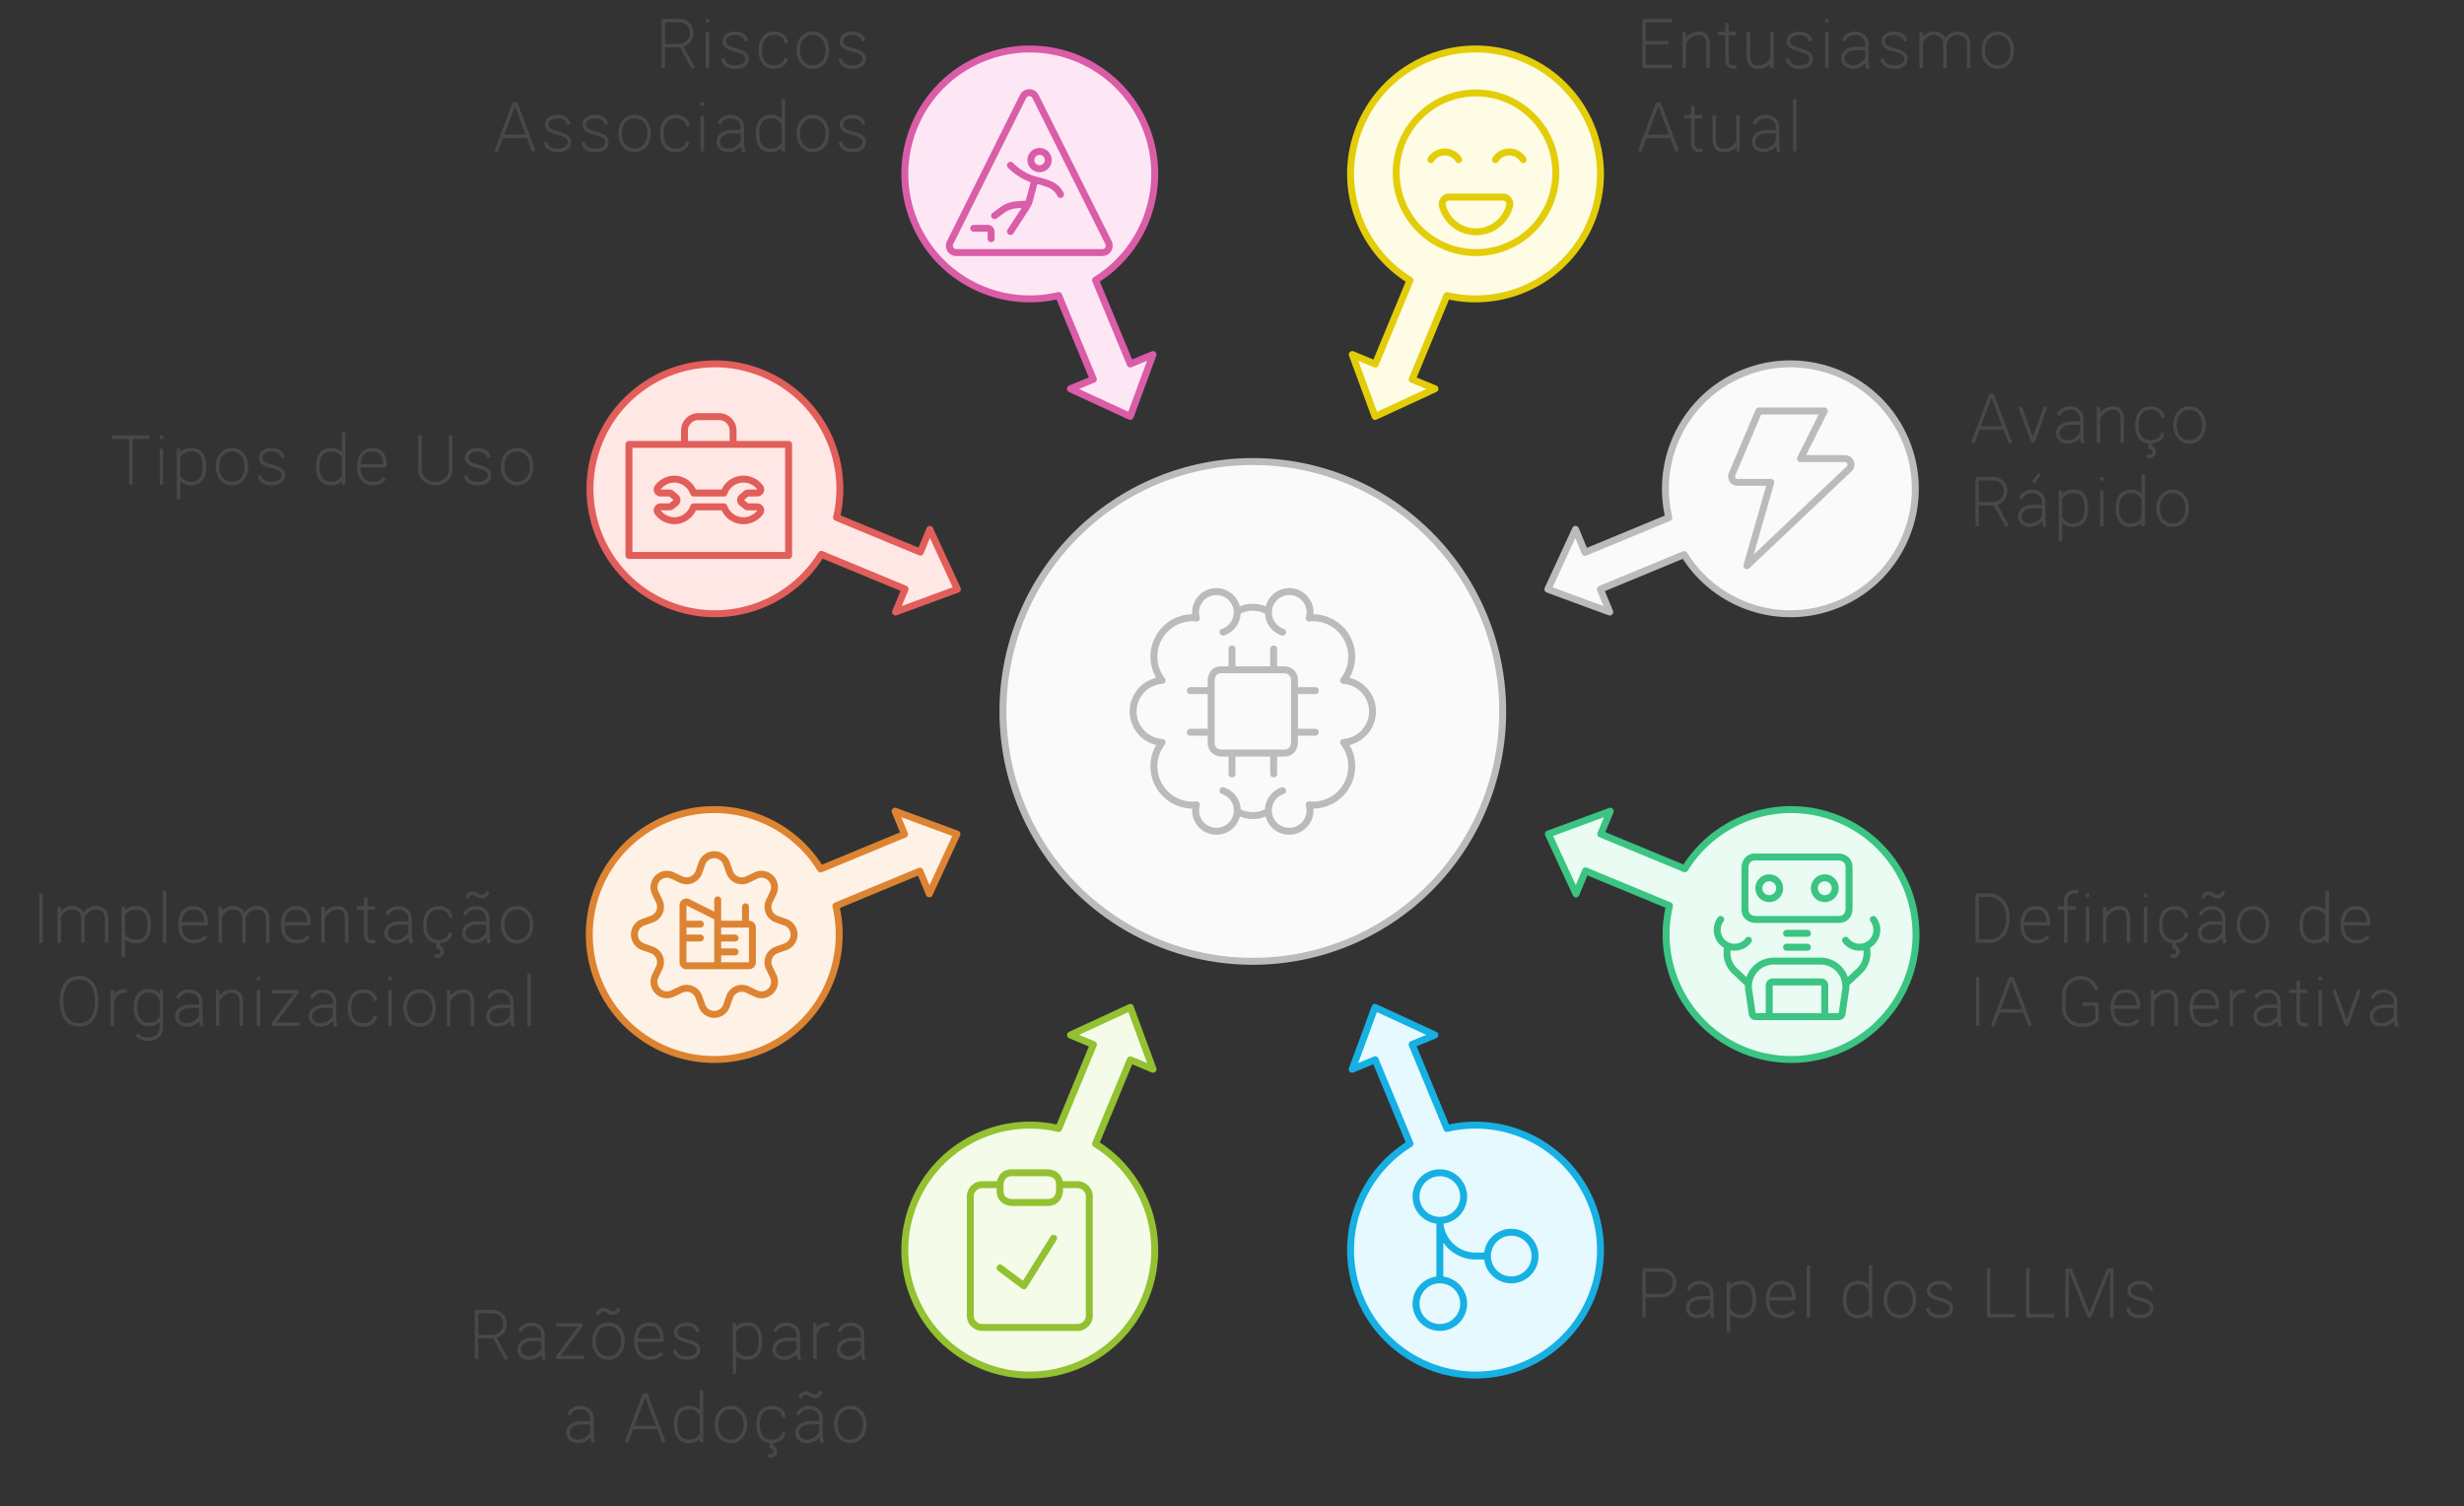 <svg width="710" height="434" viewBox="0 0 710 434" style="fill:none;stroke:none;fill-rule:evenodd;clip-rule:evenodd;stroke-linecap:round;stroke-linejoin:round;stroke-miterlimit:1.5;" version="1.1"
  xmlns="http://www.w3.org/2000/svg"
  xmlns:xlink="http://www.w3.org/1999/xlink">
  <rect x="0" y="0" width="710" height="434" fill="#333333" stroke="none"/>
  <g id="blend" style="mix-blend-mode:multiply">
    <g id="g-root-8.Vector_sy_dj75rx1p2outq-fill" data-item-order="-153600" data-item-id="8.Vector_sy_dj75rx1p2outq" data-item-class="ScenePart Indexed Fill Stroke" data-item-index="8" data-renderer-id="0" transform="matrix(1, 0, 0, 1, 245.862, -0.749)">
      <g id="8.Vector_sy_dj75rx1p2outq-fill" stroke="none" fill="#fee7f5" transform="matrix(1, 0, 0, 1, -2.862, -2.251)">
        <g xmlns="http://www.w3.org/2000/svg" transform="translate(-254, -116)">
          <path d="M343.242 221.163L336.675 238.999L319.42 231.031L326.05 228.285L316.053 204.15C299.146 208.188 281.334 199.468 274.47 182.896C266.862 164.527 275.584 143.468 293.953 135.86C312.322 128.251 333.381 136.974 340.99 155.343C347.844 171.891 341.444 190.623 326.676 199.737L336.678 223.882L343.242 221.163Z"></path>
        </g>
      </g>
    </g>
    <g id="g-root-7.Vector_sy_meu60t1p2ou11-fill" data-item-order="-153598" data-item-id="7.Vector_sy_meu60t1p2ou11" data-item-class="ScenePart Indexed Fill Stroke" data-item-index="7" data-renderer-id="0" transform="matrix(1, 0, 0, 1, 155.137, 89.976)">
      <g id="7.Vector_sy_meu60t1p2ou11-fill" stroke="none" fill="#ffe7e6" transform="matrix(1, 0, 0, 1, -2.137, -2.976)">
        <g xmlns="http://www.w3.org/2000/svg" transform="translate(-164, -206)">
          <path d="M278.917 271.534L286.885 288.789L269.049 295.356L271.796 288.726L247.661 278.729C238.561 293.54 219.8 299.968 203.229 293.104C184.86 285.495 176.137 264.436 183.746 246.067C191.354 227.699 212.413 218.976 230.782 226.584C247.33 233.439 256.05 251.21 252.052 268.097L276.198 278.098L278.917 271.534Z"></path>
        </g>
      </g>
    </g>
    <g id="g-root-6.Vector_sy_quno591p2ot8s-fill" data-item-order="-153596" data-item-id="6.Vector_sy_quno591p2ot8s" data-item-class="ScenePart Indexed Fill Stroke" data-item-index="6" data-renderer-id="0" transform="matrix(1, 0, 0, 1, 154.94, 219.163)">
      <g id="6.Vector_sy_quno591p2ot8s-fill" stroke="none" fill="#fef2e6" transform="matrix(1, 0, 0, 1, -2.94, -2.163)">
        <g xmlns="http://www.w3.org/2000/svg" transform="translate(-163, -336)">
          <path d="M278.778 376.573L286.747 359.318L268.911 352.751L271.657 359.381L247.464 369.402C238.365 354.591 219.604 348.163 203.032 355.027C184.663 362.636 175.94 383.695 183.549 402.064C191.158 420.432 212.216 429.155 230.585 421.547C247.134 414.692 255.853 396.921 251.856 380.035L276.059 370.009L278.778 376.573Z"></path>
        </g>
      </g>
    </g>
    <g id="g-root-5.Vector_sy_quno591p2ot8r-fill" data-item-order="-153594" data-item-id="5.Vector_sy_quno591p2ot8r" data-item-class="ScenePart Indexed Fill Stroke" data-item-index="5" data-renderer-id="0" transform="matrix(1, 0, 0, 1, 245.862, 280.27)">
      <g id="5.Vector_sy_quno591p2ot8r-fill" stroke="none" fill="#f5fbe9" transform="matrix(1, 0, 0, 1, -2.862, -2.27)">
        <g xmlns="http://www.w3.org/2000/svg" transform="translate(-254, -397)">
          <path d="M343.266 427.106L336.699 409.27L319.444 417.239L326.074 419.985L316.053 444.178C299.146 440.139 281.334 448.86 274.47 465.432C266.862 483.8 275.584 504.859 293.953 512.468C312.322 520.076 333.381 511.354 340.989 492.985C347.844 476.436 341.444 457.704 326.676 448.591L336.702 424.387L343.266 427.106Z"></path>
        </g>
      </g>
    </g>
    <g id="g-root-4.Vector_sy_zpo7b11p2ovlu-fill" data-item-order="-153592" data-item-id="4.Vector_sy_zpo7b11p2ovlu" data-item-class="ScenePart Indexed Fill Stroke" data-item-index="4" data-renderer-id="0" transform="matrix(1, 0, 0, 1, 375.049, 280.27)">
      <g id="4.Vector_sy_zpo7b11p2ovlu-fill" stroke="none" fill="#e6f9ff" transform="matrix(1, 0, 0, 1, -2.049, -2.27)">
        <g xmlns="http://www.w3.org/2000/svg" transform="translate(-384, -397)">
          <path d="M424.459 417.239L407.203 409.27L400.637 427.106L407.267 424.36L417.288 448.553C402.477 457.652 396.049 476.413 402.913 492.985C410.522 511.354 431.581 520.076 449.949 512.468C468.318 504.859 477.041 483.8 469.432 465.431C462.578 448.883 444.806 440.163 427.92 444.161L417.895 419.958L424.459 417.239Z"></path>
        </g>
      </g>
    </g>
    <g id="g-root-3.Vector_sy_zpo7b11p2ovlt-fill" data-item-order="-153590" data-item-id="3.Vector_sy_zpo7b11p2ovlt" data-item-class="ScenePart Indexed Fill Stroke" data-item-index="3" data-renderer-id="0" transform="matrix(1, 0, 0, 1, 436.156, 219.173)">
      <g id="3.Vector_sy_zpo7b11p2ovlt-fill" stroke="none" fill="#e9fbf3" transform="matrix(1, 0, 0, 1, -2.156, -2.173)">
        <g xmlns="http://www.w3.org/2000/svg" transform="translate(-445, -336)">
          <path d="M474.992 352.751L457.156 359.318L465.125 376.573L467.871 369.943L492.064 379.964C488.025 396.871 496.746 414.682 513.317 421.547C531.686 429.155 552.745 420.432 560.354 402.064C567.962 383.695 559.239 362.636 540.871 355.027C524.322 348.173 505.59 354.573 496.477 369.34L472.273 359.315L474.992 352.751Z"></path>
        </g>
      </g>
    </g>
    <g id="g-root-2.Vector_sy_145hpfh1p2outk-fill" data-item-order="-153588" data-item-id="2.Vector_sy_145hpfh1p2outk" data-item-class="ScenePart Indexed Fill Stroke ColorFillGray ColorStrokeGray" data-item-index="2" data-renderer-id="0" transform="matrix(1, 0, 0, 1, 436.017, 89.976)">
      <g id="2.Vector_sy_145hpfh1p2outk-fill" stroke="none" fill="#fafafa" transform="matrix(1, 0, 0, 1, -2.017, -2.976)">
        <g xmlns="http://www.w3.org/2000/svg" transform="translate(-445, -206)">
          <path d="M474.853 295.356L457.017 288.789L464.986 271.534L467.732 278.164L491.867 268.167C487.828 251.26 496.549 233.449 513.121 226.584C531.49 218.976 552.548 227.699 560.157 246.067C567.766 264.436 559.043 285.495 540.674 293.104C524.125 299.958 505.393 293.558 496.28 278.791L472.134 288.792L474.853 295.356Z"></path>
        </g>
      </g>
    </g>
    <g id="g-root-1.Vector_sy_18lb7jx1p2ou1b-fill" data-item-order="-153586" data-item-id="1.Vector_sy_18lb7jx1p2ou1b" data-item-class="ScenePart Indexed Indexed_1 Fill Stroke" data-item-index="1" data-renderer-id="0" transform="matrix(1, 0, 0, 1, 375.049, -0.749)">
      <g id="1.Vector_sy_18lb7jx1p2ou1b-fill" stroke="none" fill="#fffce6" transform="matrix(1, 0, 0, 1, -2.049, -2.251)">
        <g xmlns="http://www.w3.org/2000/svg" transform="translate(-384, -116)">
          <path d="M424.483 231.031L407.227 239L400.661 221.163L407.291 223.91L417.288 199.775C402.477 190.675 396.049 171.914 402.913 155.343C410.522 136.974 431.58 128.251 449.949 135.86C468.318 143.468 477.041 164.527 469.432 182.896C462.578 199.445 444.806 208.164 427.92 204.166L417.919 228.312L424.483 231.031Z"></path>
        </g>
      </g>
    </g>
    <g id="g-root-0.cr-big_cr_1hgy7st1p2ot8m-fill" data-item-order="-153584" data-item-id="0.cr-big_cr_1hgy7st1p2ot8m" data-item-class="Shape Stroke Fill ScenePart Indexed_0 ColorFillGray ColorStrokeGray" data-item-index="0" data-renderer-id="0" transform="matrix(1, 0, 0, 1, 279, 122.996)">
      <g id="0.cr-big_cr_1hgy7st1p2ot8m-fill" stroke="none" fill="#fafafa" transform="matrix(1, 0, 0, 1, -2, -2)">
        <g xmlns="http://www.w3.org/2000/svg" transform="translate(12, 12)">
          <path d="M0 72a72 72 0 1 0 144 0a72 72 0 1 0 -144 0"></path>
        </g>
      </g>
    </g>
    <g id="g-root-thri_1hbyi9p1p26k1t-fill" data-item-order="0" data-item-id="thri_1hbyi9p1p26k1t" data-item-class="Icon Stroke SceneTarget Indexed Indexed_1 InsideFill InsideColorFill" data-item-index="1" data-renderer-id="0" transform="matrix(1, 0, 0, 1, 391.312, 15.785)"></g>
    <g id="g-root-tx_usagetyp_4o6mm51p2ot8g-fill" data-item-order="0" data-item-id="tx_usagetyp_4o6mm51p2ot8g" data-item-class="Label Stroke SceneTarget Indexed" data-item-index="7" data-renderer-id="0" transform="matrix(1, 0, 0, 1, 15, 111)"></g>
    <g id="g-root-1_1ha330d1p26l1f-fill" data-item-order="0" data-item-id="1_1ha330d1p26l1f" data-item-class="Icon Stroke SceneTarget Indexed InsideFill InsideColorFill" data-item-index="7" data-renderer-id="0" transform="matrix(1, 0, 0, 1, 170.233, 106.053)"></g>
    <g id="g-root-1_1umsjjx1p26lmo-fill" data-item-order="0" data-item-id="1_1umsjjx1p26lmo" data-item-class="Icon Stroke SceneTarget Indexed InsideFill InsideGrayFill ColorFillGray ColorStrokeGray" data-item-index="2" data-renderer-id="0" transform="matrix(1, 0, 0, 1, 482.232, 106.705)"></g>
    <g id="g-root-tx_suddenem_qvwmbh1p2ovf1-fill" data-item-order="0" data-item-id="tx_suddenem_qvwmbh1p2ovf1" data-item-class="Label Stroke SceneTarget Indexed" data-item-index="2" data-renderer-id="0" transform="matrix(1, 0, 0, 1, 555, 99)"></g>
    <g id="g-root-1_95962l1p256o1-fill" data-item-order="0" data-item-id="1_95962l1p256o1" data-item-class="Icon Stroke SceneTarget SceneEnd InsideFill InsideGrayFill ColorFillGray ColorStrokeGray" data-item-index="none" data-renderer-id="0" transform="matrix(1, 0, 0, 1, 315, 158.996)"></g>
    <g id="g-root-clif_1uuwpod1p2581u-fill" data-item-order="0" data-item-id="clif_1uuwpod1p2581u" data-item-class="Icon Stroke SceneTarget Indexed InsideFill InsideColorFill" data-item-index="8" data-renderer-id="0" transform="matrix(1, 0, 0, 1, 262.591, 15.785)"></g>
    <g id="g-root-tx_currente_mg34711p2ow7a-fill" data-item-order="0" data-item-id="tx_currente_mg34711p2ow7a" data-item-class="Label Stroke SceneTarget Indexed Indexed_1" data-item-index="1" data-renderer-id="0" transform="matrix(1, 0, 0, 1, 459, -9)"></g>
    <g id="g-root-tx_organiza_1utnocd1p2otu1-fill" data-item-order="0" data-item-id="tx_organiza_1utnocd1p2otu1" data-item-class="Label Stroke SceneTarget Indexed" data-item-index="6" data-renderer-id="0" transform="matrix(1, 0, 0, 1, -9, 243)"></g>
    <g id="g-root-buil_13ymkn11p26mmc-fill" data-item-order="0" data-item-id="buil_13ymkn11p26mmc" data-item-class="Icon Stroke SceneTarget Indexed InsideFill InsideColorFill" data-item-index="6" data-renderer-id="0" transform="matrix(1, 0, 0, 1, 171.809, 235.287)"></g>
    <g id="g-root-robo_1hzp91p26l1j-fill" data-item-order="0" data-item-id="robo_1hzp91p26l1j" data-item-class="Icon Stroke SceneTarget Indexed InsideFill InsideColorFill" data-item-index="3" data-renderer-id="0" transform="matrix(1, 0, 0, 1, 483.808, 235.94)"></g>
    <g id="g-root-tx_definiti_147d4ot1p2otu4-fill" data-item-order="0" data-item-id="tx_definiti_147d4ot1p2otu4" data-item-class="Label Stroke SceneTarget Indexed" data-item-index="3" data-renderer-id="0" transform="matrix(1, 0, 0, 1, 555, 231)"></g>
    <g id="g-root-tx_roleofll_1d2dnul1p2ow77-fill" data-item-order="0" data-item-id="tx_roleofll_1d2dnul1p2ow77" data-item-class="Label Stroke SceneTarget Indexed" data-item-index="4" data-renderer-id="0" transform="matrix(1, 0, 0, 1, 459, 351)"></g>
    <g id="g-root-chec_qnsjct1p26l1h-fill" data-item-order="0" data-item-id="chec_qnsjct1p26l1h" data-item-class="Icon Stroke SceneTarget Indexed InsideFill InsideColorFill" data-item-index="5" data-renderer-id="0" transform="matrix(1, 0, 0, 1, 262.73, 326.208)"></g>
    <g id="g-root-4_hs5j3x1p26lu6-fill" data-item-order="0" data-item-id="4_hs5j3x1p26lu6" data-item-class="Icon Stroke SceneTarget Indexed InsideFill InsideColorFill" data-item-index="4" data-renderer-id="0" transform="matrix(1, 0, 0, 1, 391.173, 326.208)"></g>
    <g id="g-root-tx_reasonsf_1hi75z11p2ovey-fill" data-item-order="0" data-item-id="tx_reasonsf_1hi75z11p2ovey" data-item-class="Label Stroke SceneTarget Indexed" data-item-index="5" data-renderer-id="0" transform="matrix(1, 0, 0, 1, 111, 351)"></g>
    <g id="g-root-tx_associat_dj75rx1p2outr-fill" data-item-order="0" data-item-id="tx_associat_dj75rx1p2outr" data-item-class="Label Stroke SceneTarget Indexed" data-item-index="8" data-renderer-id="0" transform="matrix(1, 0, 0, 1, 123, -9)"></g>
    <g id="g-root-8.Vector_sy_dj75rx1p2outq-stroke" data-item-order="-153600" data-item-id="8.Vector_sy_dj75rx1p2outq" data-item-class="ScenePart Indexed Fill Stroke" data-item-index="8" data-renderer-id="0" transform="matrix(1, 0, 0, 1, 245.862, -0.749)">
      <g id="8.Vector_sy_dj75rx1p2outq-stroke" fill="none" stroke-linecap="round" stroke-linejoin="round" stroke-miterlimit="1.5" stroke="#da5da8" stroke-width="2" transform="matrix(1, 0, 0, 1, -2.862, -2.251)">
        <g xmlns="http://www.w3.org/2000/svg" transform="translate(-254, -116)">
          <path d="M343.242 221.163L336.675 238.999L319.42 231.031L326.05 228.285L316.053 204.15C299.146 208.188 281.334 199.468 274.47 182.896C266.862 164.527 275.584 143.468 293.953 135.86C312.322 128.251 333.381 136.974 340.99 155.343C347.844 171.891 341.444 190.623 326.676 199.737L336.678 223.882L343.242 221.163Z"></path>
        </g>
      </g>
    </g>
    <g id="g-root-7.Vector_sy_meu60t1p2ou11-stroke" data-item-order="-153598" data-item-id="7.Vector_sy_meu60t1p2ou11" data-item-class="ScenePart Indexed Fill Stroke" data-item-index="7" data-renderer-id="0" transform="matrix(1, 0, 0, 1, 155.137, 89.976)">
      <g id="7.Vector_sy_meu60t1p2ou11-stroke" fill="none" stroke-linecap="round" stroke-linejoin="round" stroke-miterlimit="1.5" stroke="#e15e5a" stroke-width="2" transform="matrix(1, 0, 0, 1, -2.137, -2.976)">
        <g xmlns="http://www.w3.org/2000/svg" transform="translate(-164, -206)">
          <path d="M278.917 271.534L286.885 288.789L269.049 295.356L271.796 288.726L247.661 278.729C238.561 293.54 219.8 299.968 203.229 293.104C184.86 285.495 176.137 264.436 183.746 246.067C191.354 227.699 212.413 218.976 230.782 226.584C247.33 233.439 256.05 251.21 252.052 268.097L276.198 278.098L278.917 271.534Z"></path>
        </g>
      </g>
    </g>
    <g id="g-root-6.Vector_sy_quno591p2ot8s-stroke" data-item-order="-153596" data-item-id="6.Vector_sy_quno591p2ot8s" data-item-class="ScenePart Indexed Fill Stroke" data-item-index="6" data-renderer-id="0" transform="matrix(1, 0, 0, 1, 154.94, 219.163)">
      <g id="6.Vector_sy_quno591p2ot8s-stroke" fill="none" stroke-linecap="round" stroke-linejoin="round" stroke-miterlimit="1.5" stroke="#dd8433" stroke-width="2" transform="matrix(1, 0, 0, 1, -2.94, -2.163)">
        <g xmlns="http://www.w3.org/2000/svg" transform="translate(-163, -336)">
          <path d="M278.778 376.573L286.747 359.318L268.911 352.751L271.657 359.381L247.464 369.402C238.365 354.591 219.604 348.163 203.032 355.027C184.663 362.636 175.94 383.695 183.549 402.064C191.158 420.432 212.216 429.155 230.585 421.547C247.134 414.692 255.853 396.921 251.856 380.035L276.059 370.009L278.778 376.573Z"></path>
        </g>
      </g>
    </g>
    <g id="g-root-5.Vector_sy_quno591p2ot8r-stroke" data-item-order="-153594" data-item-id="5.Vector_sy_quno591p2ot8r" data-item-class="ScenePart Indexed Fill Stroke" data-item-index="5" data-renderer-id="0" transform="matrix(1, 0, 0, 1, 245.862, 280.27)">
      <g id="5.Vector_sy_quno591p2ot8r-stroke" fill="none" stroke-linecap="round" stroke-linejoin="round" stroke-miterlimit="1.5" stroke="#93c131" stroke-width="2" transform="matrix(1, 0, 0, 1, -2.862, -2.27)">
        <g xmlns="http://www.w3.org/2000/svg" transform="translate(-254, -397)">
          <path d="M343.266 427.106L336.699 409.27L319.444 417.239L326.074 419.985L316.053 444.178C299.146 440.139 281.334 448.86 274.47 465.432C266.862 483.8 275.584 504.859 293.953 512.468C312.322 520.076 333.381 511.354 340.989 492.985C347.844 476.436 341.444 457.704 326.676 448.591L336.702 424.387L343.266 427.106Z"></path>
        </g>
      </g>
    </g>
    <g id="g-root-4.Vector_sy_zpo7b11p2ovlu-stroke" data-item-order="-153592" data-item-id="4.Vector_sy_zpo7b11p2ovlu" data-item-class="ScenePart Indexed Fill Stroke" data-item-index="4" data-renderer-id="0" transform="matrix(1, 0, 0, 1, 375.049, 280.27)">
      <g id="4.Vector_sy_zpo7b11p2ovlu-stroke" fill="none" stroke-linecap="round" stroke-linejoin="round" stroke-miterlimit="1.5" stroke="#17b0e3" stroke-width="2" transform="matrix(1, 0, 0, 1, -2.049, -2.27)">
        <g xmlns="http://www.w3.org/2000/svg" transform="translate(-384, -397)">
          <path d="M424.459 417.239L407.203 409.27L400.637 427.106L407.267 424.36L417.288 448.553C402.477 457.652 396.049 476.413 402.913 492.985C410.522 511.354 431.581 520.076 449.949 512.468C468.318 504.859 477.041 483.8 469.432 465.431C462.578 448.883 444.806 440.163 427.92 444.161L417.895 419.958L424.459 417.239Z"></path>
        </g>
      </g>
    </g>
    <g id="g-root-3.Vector_sy_zpo7b11p2ovlt-stroke" data-item-order="-153590" data-item-id="3.Vector_sy_zpo7b11p2ovlt" data-item-class="ScenePart Indexed Fill Stroke" data-item-index="3" data-renderer-id="0" transform="matrix(1, 0, 0, 1, 436.156, 219.173)">
      <g id="3.Vector_sy_zpo7b11p2ovlt-stroke" fill="none" stroke-linecap="round" stroke-linejoin="round" stroke-miterlimit="1.5" stroke="#3bc482" stroke-width="2" transform="matrix(1, 0, 0, 1, -2.156, -2.173)">
        <g xmlns="http://www.w3.org/2000/svg" transform="translate(-445, -336)">
          <path d="M474.992 352.751L457.156 359.318L465.125 376.573L467.871 369.943L492.064 379.964C488.025 396.871 496.746 414.682 513.317 421.547C531.686 429.155 552.745 420.432 560.354 402.064C567.962 383.695 559.239 362.636 540.871 355.027C524.322 348.173 505.59 354.573 496.477 369.34L472.273 359.315L474.992 352.751Z"></path>
        </g>
      </g>
    </g>
    <g id="g-root-2.Vector_sy_145hpfh1p2outk-stroke" data-item-order="-153588" data-item-id="2.Vector_sy_145hpfh1p2outk" data-item-class="ScenePart Indexed Fill Stroke ColorFillGray ColorStrokeGray" data-item-index="2" data-renderer-id="0" transform="matrix(1, 0, 0, 1, 436.017, 89.976)">
      <g id="2.Vector_sy_145hpfh1p2outk-stroke" fill="none" stroke-linecap="round" stroke-linejoin="round" stroke-miterlimit="1.5" stroke="#bbbbbb" stroke-width="2" transform="matrix(1, 0, 0, 1, -2.017, -2.976)">
        <g xmlns="http://www.w3.org/2000/svg" transform="translate(-445, -206)">
          <path d="M474.853 295.356L457.017 288.789L464.986 271.534L467.732 278.164L491.867 268.167C487.828 251.26 496.549 233.449 513.121 226.584C531.49 218.976 552.548 227.699 560.157 246.067C567.766 264.436 559.043 285.495 540.674 293.104C524.125 299.958 505.393 293.558 496.28 278.791L472.134 288.792L474.853 295.356Z"></path>
        </g>
      </g>
    </g>
    <g id="g-root-1.Vector_sy_18lb7jx1p2ou1b-stroke" data-item-order="-153586" data-item-id="1.Vector_sy_18lb7jx1p2ou1b" data-item-class="ScenePart Indexed Indexed_1 Fill Stroke" data-item-index="1" data-renderer-id="0" transform="matrix(1, 0, 0, 1, 375.049, -0.749)">
      <g id="1.Vector_sy_18lb7jx1p2ou1b-stroke" fill="none" stroke-linecap="round" stroke-linejoin="round" stroke-miterlimit="1.5" stroke="#e3cd09" stroke-width="2" transform="matrix(1, 0, 0, 1, -2.049, -2.251)">
        <g xmlns="http://www.w3.org/2000/svg" transform="translate(-384, -116)">
          <path d="M424.483 231.031L407.227 239L400.661 221.163L407.291 223.91L417.288 199.775C402.477 190.675 396.049 171.914 402.913 155.343C410.522 136.974 431.58 128.251 449.949 135.86C468.318 143.468 477.041 164.527 469.432 182.896C462.578 199.445 444.806 208.164 427.92 204.166L417.919 228.312L424.483 231.031Z"></path>
        </g>
      </g>
    </g>
    <g id="g-root-0.cr-big_cr_1hgy7st1p2ot8m-stroke" data-item-order="-153584" data-item-id="0.cr-big_cr_1hgy7st1p2ot8m" data-item-class="Shape Stroke Fill ScenePart Indexed_0 ColorFillGray ColorStrokeGray" data-item-index="0" data-renderer-id="0" transform="matrix(1, 0, 0, 1, 279, 122.996)">
      <g id="0.cr-big_cr_1hgy7st1p2ot8m-stroke" fill="none" stroke-linecap="round" stroke-linejoin="round" stroke-miterlimit="1.5" stroke="#bbbbbb" stroke-width="2" transform="matrix(1, 0, 0, 1, -2, -2)">
        <g xmlns="http://www.w3.org/2000/svg" transform="translate(12, 12)">
          <path d="M0 72a72 72 0 1 0 144 0a72 72 0 1 0 -144 0"></path>
        </g>
      </g>
    </g>
    <g id="g-root-thri_1hbyi9p1p26k1t-stroke" data-item-order="0" data-item-id="thri_1hbyi9p1p26k1t" data-item-class="Icon Stroke SceneTarget Indexed Indexed_1 InsideFill InsideColorFill" data-item-index="1" data-renderer-id="0" transform="matrix(1, 0, 0, 1, 391.312, 15.785)">
      <g id="thri_1hbyi9p1p26k1t-stroke" fill="none" stroke-linecap="round" stroke-linejoin="round" stroke-miterlimit="1.5" stroke="#e3cd09" stroke-width="1" transform="matrix(2, 0, 0, 2, -14, -14)">
        <g xmlns="http://www.w3.org/2000/svg" transform="translate(12, 12)">
          <path d="M0.500 12.000 A11.500 11.500 0 1 0 23.500 12.000 A11.500 11.500 0 1 0 0.500 12.000 ZM15.873,15.5a1,1,0,0,1,.97,1.249,5,5,0,0,1-9.686,0,1,1,0,0,1,.97-1.249ZM18.8,10.108a2.359,2.359,0,0,0-4,0M9.5,10.108a2.359,2.359,0,0,0-4,0"></path>
        </g>
      </g>
    </g>
    <g id="g-root-tx_usagetyp_4o6mm51p2ot8g-stroke" data-item-order="0" data-item-id="tx_usagetyp_4o6mm51p2ot8g" data-item-class="Label Stroke SceneTarget Indexed" data-item-index="7" data-renderer-id="0" transform="matrix(1, 0, 0, 1, 15, 111)">
      <g id="tx_usagetyp_4o6mm51p2ot8g-stroke" fill="none" stroke-linecap="square" stroke-linejoin="miter" stroke-miterlimit="4" stroke="#484848" stroke-width="1" transform="matrix(1, 0, 0, 1, 5, 2)">
        <g xmlns="http://www.w3.org/2000/svg" transform="translate(5, 8)">
          <path d="M17.593 4.945C14.33 4.945 11.067 4.95 7.804 4.95M12.69 18.124V5.456 M21.528 4.971H21.552M21.512 8.804V18.145 M26.433 8.774V22.393M26.799 10.124C27.682 9.027 28.863 8.558 30.172 8.558C32.353 8.558 33.932 9.904 33.932 13.476C33.932 17.047 32.248 18.323 30.066 18.323C28.795 18.323 27.509 17.783 26.799 16.72 M46.007 13.457C46.007 16.522 44.136 18.34 41.828 18.34C39.52 18.34 37.649 16.522 37.649 13.457C37.649 10.392 39.52 8.573 41.828 8.573C44.136 8.573 46.007 10.392 46.007 13.457Z M56.358 10.381C56.062 9.404 54.908 8.584 53.298 8.584C51.41 8.584 50.19 9.447 50.099 10.751C49.994 12.246 51.228 12.822 53.158 13.339C54.852 13.797 56.795 14.277 56.641 16.122C56.542 17.311 55.565 18.346 53.208 18.346C51.302 18.346 50.225 17.53 49.89 16.424 M74.01 18.124V4.123M73.65 16.773C72.788 17.871 71.69 18.34 70.38 18.34C68.199 18.34 66.547 17.029 66.547 13.458C66.547 9.886 68.304 8.575 70.486 8.575C71.755 8.575 72.965 9.114 73.65 10.175 M85.507 17.218C84.534 18.155 83.509 18.339 82.324 18.339C80.255 18.339 78.392 17.028 78.392 13.456C78.392 9.884 80.201 8.573 82.27 8.573C84.338 8.573 85.942 9.63 85.942 13.201H78.722 M96.009 4.947V14.478C96.009 16.611 97.989 18.34 100.431 18.34C102.873 18.34 104.852 16.611 104.852 14.478V4.947 M115.738 10.381C115.442 9.404 114.288 8.584 112.678 8.584C110.79 8.584 109.57 9.447 109.479 10.751C109.374 12.246 110.608 12.822 112.538 13.339C114.232 13.797 116.175 14.277 116.021 16.122C115.922 17.311 114.945 18.346 112.588 18.346C110.682 18.346 109.605 17.53 109.27 16.424 M128.187 13.457C128.187 16.522 126.316 18.34 124.008 18.34C121.7 18.34 119.829 16.522 119.829 13.457C119.829 10.392 121.7 8.573 124.008 8.573C126.316 8.573 128.187 10.392 128.187 13.457Z"></path>
        </g>
      </g>
    </g>
    <g id="g-root-1_1ha330d1p26l1f-stroke" data-item-order="0" data-item-id="1_1ha330d1p26l1f" data-item-class="Icon Stroke SceneTarget Indexed InsideFill InsideColorFill" data-item-index="7" data-renderer-id="0" transform="matrix(1, 0, 0, 1, 170.233, 106.053)">
      <g id="1_1ha330d1p26l1f-stroke" fill="none" stroke-linecap="round" stroke-linejoin="round" stroke-miterlimit="1.5" stroke="#e15e5a" stroke-width="1" transform="matrix(2, 0, 0, 2, -14, -10)">
        <g xmlns="http://www.w3.org/2000/svg" transform="translate(12, 10)">
          <path d="M.5 6h23v16H.5Zm8 0V4a2.005 2.005 0 0 1 2-2h3a2.005 2.005 0 0 1 2 2v2M16.766 14.408a.5.5 0 0 1-.012-.769l.606-.519a.5.5 0 0 1 .325-.12h1.3a.5.5 0 0 0 .4-.8 2.98 2.98 0 0 0-5.2.8H9.816A2.989 2.989 0 0 0 7 11a3.078 3.078 0 0 0-2.319 1.182.5.5 0 0 0 .386.818h1.248a.5.5 0 0 1 .325.12l.606.519a.5.5 0 0 1-.012.769l-.6.481a.5.5 0 0 1-.31.111H5.067a.5.5 0 0 0-.386.818A3.078 3.078 0 0 0 7 17a2.989 2.989 0 0 0 2.816-2h4.368a2.979 2.979 0 0 0 5.2.8.5.5 0 0 0-.4-.8h-1.308a.5.5 0 0 1-.313-.111Z"></path>
        </g>
      </g>
    </g>
    <g id="g-root-1_1umsjjx1p26lmo-stroke" data-item-order="0" data-item-id="1_1umsjjx1p26lmo" data-item-class="Icon Stroke SceneTarget Indexed InsideFill InsideGrayFill ColorFillGray ColorStrokeGray" data-item-index="2" data-renderer-id="0" transform="matrix(1, 0, 0, 1, 482.232, 106.705)">
      <g id="1_1umsjjx1p26lmo-stroke" fill="none" stroke-linecap="round" stroke-linejoin="round" stroke-miterlimit="1.5" stroke="#bbbbbb" stroke-width="0.583" transform="matrix(3.429, 0, 0, 3.429, -27.714, -31.143)">
        <g xmlns="http://www.w3.org/2000/svg" transform="translate(11, 12)">
          <path d="M4.25.5,2,5.81a.5.5,0,0,0,.46.69H5.25l-2,7,8.59-8.14a.5.5,0,0,0-.34-.86H7.75l2-4Z"></path>
        </g>
      </g>
    </g>
    <g id="g-root-tx_suddenem_qvwmbh1p2ovf1-stroke" data-item-order="0" data-item-id="tx_suddenem_qvwmbh1p2ovf1" data-item-class="Label Stroke SceneTarget Indexed" data-item-index="2" data-renderer-id="0" transform="matrix(1, 0, 0, 1, 555, 99)">
      <g id="tx_suddenem_qvwmbh1p2ovf1-stroke" fill="none" stroke-linecap="square" stroke-linejoin="miter" stroke-miterlimit="4" stroke="#484848" stroke-width="1" transform="matrix(1, 0, 0, 1, 1, 2)">
        <g xmlns="http://www.w3.org/2000/svg" transform="translate(9, 8)">
          <path d="M3.624 18.145L8.572 4.973L9.16 4.973L14.124 18.145M5.441 14.294H12.3 M24.253 8.691L20.883 18.119L20.682 18.119L17.278 8.691 M28.368 10.246C28.732 9.28 30.148 8.567 31.488 8.567C33.342 8.567 34.844 9.88 34.844 11.499L34.85 12.957V15.571C34.85 16.614 34.825 17.353 35.126 18.278M34.47 12.957H31.742C29.239 12.957 27.939 14.343 27.939 15.837C27.939 17.331 29.177 18.341 30.793 18.341C32.775 18.341 34.401 16.888 34.801 15.732 M39.679 8.78L39.679 18.128M46.513 18.128V12.074C46.513 11.362 46.609 8.79 44.226 8.587C42.468 8.437 40.779 9.562 40.003 10.956 M54.076 22.478C54.713 22.579 55.609 22.251 55.713 21.403C55.813 20.593 55.286 20.02 54.513 19.885L54.727 18.504M58.057 16.254C57.685 17.649 56.117 18.339 54.648 18.339C52.51 18.339 50.745 17.028 50.745 13.456C50.745 9.884 52.614 8.573 54.751 8.573C56.258 8.573 57.908 9.41 58.142 10.915 M70.077 13.457C70.077 16.522 68.206 18.34 65.898 18.34C63.59 18.34 61.719 16.522 61.719 13.457C61.719 10.392 63.59 8.573 65.898 8.573C68.206 8.573 70.077 10.392 70.077 13.457Z M4.725 42.133V28.945L9.521 28.93C10.591 28.967 12.912 29.729 12.912 32.477C12.912 35.224 10.591 36.061 9.521 36.136L5.274 36.15M13.139 42.249L10.028 36.514 M22.431 27.928L21.184 29.555M17.418 34.246C17.782 33.28 19.198 32.567 20.538 32.567C22.392 32.567 23.894 33.88 23.894 35.499L23.9 36.957V39.571C23.9 40.614 23.875 41.353 24.177 42.278M23.52 36.957H20.792C18.289 36.957 16.989 38.343 16.989 39.837C16.989 41.331 18.227 42.341 19.843 42.341C21.825 42.341 23.451 40.888 23.851 39.732 M28.713 32.774V46.393M29.079 34.124C29.962 33.027 31.143 32.558 32.452 32.558C34.633 32.558 36.212 33.904 36.212 37.476C36.212 41.047 34.528 42.323 32.346 42.323C31.075 42.323 29.789 41.783 29.079 40.719 M40.668 28.971H40.692M40.652 32.804V42.145 M52.58 42.124V28.123M52.22 40.773C51.358 41.871 50.26 42.34 48.95 42.34C46.769 42.34 45.117 41.029 45.117 37.458C45.117 33.886 46.874 32.575 49.056 32.575C50.325 32.575 51.535 33.114 52.22 34.175 M65.227 37.457C65.227 40.522 63.356 42.34 61.048 42.34C58.74 42.34 56.869 40.522 56.869 37.457C56.869 34.392 58.74 32.573 61.048 32.573C63.356 32.573 65.227 34.392 65.227 37.457Z"></path>
        </g>
      </g>
    </g>
    <g id="g-root-1_95962l1p256o1-stroke" data-item-order="0" data-item-id="1_95962l1p256o1" data-item-class="Icon Stroke SceneTarget SceneEnd InsideFill InsideGrayFill ColorFillGray ColorStrokeGray" data-item-index="none" data-renderer-id="0" transform="matrix(1, 0, 0, 1, 315, 158.996)">
      <g id="1_95962l1p256o1-stroke" fill="none" stroke-linecap="round" stroke-linejoin="round" stroke-miterlimit="1.5" stroke="#bbbbbb" stroke-width="0.667" transform="matrix(3, 0, 0, 3, -26, -26)">
        <g xmlns="http://www.w3.org/2000/svg" transform="translate(12, 12)">
          <path d="M9.139,4.386A2,2,0,1,0,6.5,2.5a1.991,1.991,0,0,0,.081.533C6.47,3.023,6.363,3,6.25,3A3.732,3.732,0,0,0,3.285,9.022a2.985,2.985,0,0,0,0,5.956A3.732,3.732,0,0,0,6.25,21c.113,0,.22-.023.331-.033a2,2,0,1,0,2.558-1.353M14.861,4.386A2,2,0,1,1,17.5,2.5a1.991,1.991,0,0,1-.081.533c.111-.01.218-.033.331-.033a3.732,3.732,0,0,1,2.965,6.022,2.985,2.985,0,0,1,0,5.956A3.732,3.732,0,0,1,17.75,21c-.113,0-.22-.023-.331-.033a2,2,0,1,1-2.558-1.353M10.5,2.4a3,3,0,0,1,3,0M13.5,21.6a3,3,0,0,1-3,0M9 8h6s1 0 1 1v6s0 1 -1 1 h-6s-1 0 -1 -1v-6s0 -1 1 -1M10 6L10 8M14 6L14 8M6 14L8 14M6 10L8 10M14 18L14 16M10 18L10 16M18 10L16 10M18 14L16 14"></path>
        </g>
      </g>
    </g>
    <g id="g-root-clif_1uuwpod1p2581u-stroke" data-item-order="0" data-item-id="clif_1uuwpod1p2581u" data-item-class="Icon Stroke SceneTarget Indexed InsideFill InsideColorFill" data-item-index="8" data-renderer-id="0" transform="matrix(1, 0, 0, 1, 262.591, 15.785)">
      <g id="clif_1uuwpod1p2581u-stroke" fill="none" stroke-linecap="round" stroke-linejoin="round" stroke-miterlimit="1.5" stroke="#da5da8" stroke-width="1" transform="matrix(2, 0, 0, 2, -14, -14)">
        <g xmlns="http://www.w3.org/2000/svg" transform="translate(12, 12)">
          <path d="M1.5,23.5h21A1,1,0,0,0,23.38,22L12.89,1a1,1,0,0,0-1.78,0L.62,22A1,1,0,0,0,1.5,23.5ZM13.48,8.92a1.25,1.25,0,1,1-1.25,1.25A1.26,1.26,0,0,1,13.48,8.92ZM9.29,10.92a8.35,8.35,0,0,0,3.13,2l1.28.33a10.93,10.93,0,0,1,1.22.41h0a3,3,0,0,1,1.58,1.47M7,18.18l1.1-.8a3.94,3.94,0,0,1,2-.76l1.7-.13M9.29,20.46,11.54,17a3.84,3.84,0,0,0,.52-1.17L12.81,13M4,20H6a.5.5,0,0,1,.5.5v1"></path>
        </g>
      </g>
    </g>
    <g id="g-root-tx_currente_mg34711p2ow7a-stroke" data-item-order="0" data-item-id="tx_currente_mg34711p2ow7a" data-item-class="Label Stroke SceneTarget Indexed Indexed_1" data-item-index="1" data-renderer-id="0" transform="matrix(1, 0, 0, 1, 459, -9)">
      <g id="tx_currente_mg34711p2ow7a-stroke" fill="none" stroke-linecap="square" stroke-linejoin="miter" stroke-miterlimit="4" stroke="#484848" stroke-width="1" transform="matrix(1, 0, 0, 1, 1, 2)">
        <g xmlns="http://www.w3.org/2000/svg" transform="translate(9, 8)">
          <path d="M12.287 18.137L4.724 18.142V4.95C5.672 4.95 10.846 4.95 12.246 4.95M11.234 11.297H5.188 M16.329 8.78L16.329 18.128M23.163 18.128V12.074C23.163 11.362 23.259 8.79 20.876 8.587C19.118 8.437 17.429 9.562 16.653 10.956 M30.909 18.326C29.5 18.465 28.642 17.732 28.642 16.387V6.081M30.792 8.642H29.028M26.532 8.642H28.265 M41.627 18.115L41.626 8.767M34.792 8.767L34.792 14.821C34.792 15.533 34.697 18.096 37.079 18.308C39.17 18.493 40.443 17.653 41.145 16.47 M52.588 10.381C52.292 9.404 51.138 8.584 49.528 8.584C47.64 8.584 46.42 9.447 46.329 10.751C46.224 12.246 47.458 12.822 49.388 13.339C51.082 13.797 53.025 14.277 52.871 16.122C52.772 17.311 51.795 18.346 49.438 18.346C47.532 18.346 46.455 17.53 46.12 16.424 M57.418 4.971H57.442M57.402 8.804V18.145 M62.448 10.246C62.812 9.28 64.228 8.567 65.568 8.567C67.422 8.567 68.924 9.88 68.924 11.499L68.93 12.957V15.571C68.93 16.614 68.905 17.353 69.207 18.278M68.55 12.957H65.822C63.319 12.957 62.019 14.343 62.019 15.837C62.019 17.331 63.257 18.341 64.873 18.341C66.855 18.341 68.481 16.888 68.881 15.732 M79.918 10.381C79.622 9.404 78.468 8.584 76.858 8.584C74.97 8.584 73.75 9.447 73.659 10.751C73.554 12.246 74.788 12.822 76.718 13.339C78.412 13.797 80.355 14.277 80.201 16.122C80.102 17.311 79.125 18.346 76.768 18.346C74.862 18.346 73.785 17.53 73.45 16.424 M84.59 8.814L84.59 18.162M91.424 18.162L91.413 11.47C91.349 10.526 90.982 9.078 89.108 8.649C87.168 8.205 85.688 9.248 84.952 10.595M98.259 18.162V12.108C98.259 11.396 98.374 9.206 95.943 8.649C93.914 8.184 92.38 9.347 91.679 10.783 M110.837 13.457C110.837 16.522 108.966 18.34 106.658 18.34C104.35 18.34 102.479 16.522 102.479 13.457C102.479 10.392 104.35 8.573 106.658 8.573C108.966 8.573 110.837 10.392 110.837 13.457Z M3.624 42.145L8.572 28.973L9.16 28.973L14.124 42.145M5.441 38.294H12.3 M21.069 42.326C19.66 42.465 18.802 41.732 18.802 40.387V30.081M20.952 32.642H19.188M16.692 32.642H18.425 M31.787 42.115L31.786 32.767M24.952 32.767L24.952 38.821C24.952 39.532 24.857 42.096 27.239 42.307C29.33 42.493 30.603 41.653 31.305 40.47 M36.708 34.246C37.072 33.28 38.488 32.567 39.828 32.567C41.682 32.567 43.184 33.88 43.184 35.499L43.19 36.957V39.571C43.19 40.614 43.165 41.353 43.466 42.278M42.81 36.957H40.082C37.579 36.957 36.279 38.343 36.279 39.837C36.279 41.331 37.517 42.341 39.133 42.341C41.115 42.341 42.741 40.888 43.141 39.732 M48.156 28.125V42.126"></path>
        </g>
      </g>
    </g>
    <g id="g-root-tx_organiza_1utnocd1p2otu1-stroke" data-item-order="0" data-item-id="tx_organiza_1utnocd1p2otu1" data-item-class="Label Stroke SceneTarget Indexed" data-item-index="6" data-renderer-id="0" transform="matrix(1, 0, 0, 1, -9, 243)">
      <g id="tx_organiza_1utnocd1p2otu1-stroke" fill="none" stroke-linecap="square" stroke-linejoin="miter" stroke-miterlimit="4" stroke="#484848" stroke-width="1" transform="matrix(1, 0, 0, 1, 8, 2)">
        <g xmlns="http://www.w3.org/2000/svg" transform="translate(14, 8)">
          <path d="M-1.185 4.938V18.127 M4.06 8.814L4.06 18.162M10.894 18.162L10.883 11.47C10.819 10.526 10.452 9.078 8.578 8.649C6.638 8.205 5.158 9.248 4.422 10.595M17.729 18.162V12.108C17.729 11.396 17.844 9.206 15.413 8.649C13.384 8.184 11.849 9.347 11.149 10.783 M22.503 8.774V22.393M22.869 10.124C23.752 9.027 24.933 8.558 26.242 8.558C28.423 8.558 30.002 9.904 30.002 13.476C30.002 17.047 28.318 18.323 26.136 18.323C24.865 18.323 23.579 17.783 22.869 16.72 M34.416 4.125V18.126 M45.977 17.218C45.004 18.155 43.979 18.339 42.794 18.339C40.725 18.339 38.861 17.028 38.861 13.456C38.861 9.884 40.671 8.573 42.74 8.573C44.808 8.573 46.412 9.63 46.412 13.201H39.192 M50.48 8.814L50.48 18.162M57.314 18.162L57.303 11.47C57.239 10.526 56.872 9.078 54.998 8.649C53.058 8.205 51.578 9.248 50.842 10.595M64.149 18.162V12.108C64.149 11.396 64.264 9.206 61.833 8.649C59.804 8.184 58.269 9.347 57.569 10.783 M75.577 17.218C74.604 18.155 73.579 18.339 72.394 18.339C70.325 18.339 68.461 17.028 68.461 13.456C68.461 9.884 70.271 8.573 72.34 8.573C74.408 8.573 76.012 9.63 76.012 13.201H68.792 M80.059 8.78L80.059 18.128M86.893 18.128V12.074C86.893 11.362 86.989 8.79 84.606 8.587C82.848 8.437 81.159 9.562 80.383 10.956 M94.639 18.326C93.23 18.465 92.372 17.732 92.372 16.387V6.081M94.522 8.642H92.758M90.262 8.642H91.995 M98.668 10.246C99.032 9.28 100.448 8.567 101.788 8.567C103.642 8.567 105.144 9.88 105.144 11.499L105.15 12.957V15.571C105.15 16.614 105.125 17.353 105.426 18.278M104.77 12.957H102.042C99.539 12.957 98.239 14.343 98.239 15.837C98.239 17.331 99.477 18.341 101.093 18.341C103.075 18.341 104.701 16.888 105.101 15.732 M112.766 22.478C113.403 22.579 114.299 22.251 114.403 21.403C114.503 20.593 113.976 20.02 113.203 19.885L113.417 18.504M116.747 16.254C116.375 17.649 114.807 18.339 113.338 18.339C111.2 18.339 109.435 17.028 109.435 13.456C109.435 9.884 111.304 8.573 113.441 8.573C114.948 8.573 116.598 9.41 116.832 10.915 M121.715 5.346C121.899 4.888 122.492 4.37 123.202 4.37C124.17 4.37 124.722 5.346 125.78 5.346C127.069 5.346 127.404 4.371 127.404 4.371M121.088 10.246C121.452 9.28 122.868 8.567 124.208 8.567C126.062 8.567 127.564 9.88 127.564 11.499L127.57 12.957V15.571C127.57 16.614 127.545 17.353 127.846 18.278M127.19 12.957H124.462C121.959 12.957 120.659 14.343 120.659 15.837C120.659 17.331 121.897 18.341 123.512 18.341C125.495 18.341 127.121 16.888 127.521 15.732 M140.187 13.457C140.187 16.522 138.316 18.34 136.008 18.34C133.7 18.34 131.829 16.522 131.829 13.457C131.829 10.392 133.7 8.573 136.008 8.573C138.316 8.573 140.187 10.392 140.187 13.457Z M4.743 35.438C4.743 40.143 6.79 42.326 9.798 42.326C12.807 42.326 14.853 40.143 14.853 35.438C14.853 30.733 12.637 28.721 9.798 28.721C6.96 28.721 4.743 30.733 4.743 35.438Z M22.995 32.609C21.614 32.419 20.366 33.319 19.724 34.619M19.369 32.773V42.123 M33.509 32.652V42.654C33.509 47.351 28.216 47.001 26.781 45.47M33.175 40.573C32.495 41.661 31.271 42.214 29.985 42.214C27.804 42.214 26.047 40.903 26.047 37.331C26.047 33.76 27.698 32.449 29.88 32.449C31.148 32.449 32.453 33.129 33.175 34.502 M38.388 34.246C38.752 33.28 40.168 32.567 41.508 32.567C43.362 32.567 44.864 33.88 44.864 35.499L44.87 36.957V39.571C44.87 40.614 44.845 41.353 45.146 42.278M44.49 36.957H41.762C39.259 36.957 37.959 38.343 37.959 39.837C37.959 41.331 39.197 42.341 40.813 42.341C42.795 42.341 44.421 40.888 44.821 39.732 M49.699 32.78L49.699 42.128M56.533 42.128V36.074C56.533 35.362 56.629 32.79 54.246 32.587C52.488 32.437 50.799 33.562 50.023 34.956 M61.488 28.971H61.512M61.472 32.804V42.145 M65.879 32.78H72.556V32.936L65.794 41.904V42.128L72.849 42.128 M76.918 34.246C77.282 33.28 78.698 32.567 80.038 32.567C81.892 32.567 83.394 33.88 83.394 35.499L83.4 36.957V39.571C83.4 40.614 83.375 41.353 83.676 42.278M83.02 36.957H80.292C77.789 36.957 76.489 38.343 76.489 39.837C76.489 41.331 77.727 42.341 79.343 42.341C81.325 42.341 82.951 40.888 83.351 39.732 M95.042 40.254C94.67 41.649 93.102 42.339 91.633 42.339C89.496 42.339 87.73 41.028 87.73 37.456C87.73 33.884 89.599 32.573 91.737 32.573C93.244 32.573 94.894 33.41 95.127 34.915 M99.388 28.971H99.412M99.372 32.804V42.145 M112.097 37.457C112.097 40.522 110.226 42.34 107.918 42.34C105.61 42.34 103.739 40.522 103.739 37.457C103.739 34.392 105.61 32.573 107.918 32.573C110.226 32.573 112.097 34.392 112.097 37.457Z M116.289 32.78L116.289 42.128M123.123 42.128V36.074C123.123 35.362 123.219 32.79 120.836 32.587C119.078 32.437 117.389 33.562 116.613 34.956 M128.018 34.246C128.382 33.28 129.798 32.567 131.138 32.567C132.992 32.567 134.494 33.88 134.494 35.499L134.5 36.957V39.571C134.5 40.614 134.475 41.353 134.776 42.278M134.12 36.957H131.392C128.889 36.957 127.589 38.343 127.589 39.837C127.589 41.331 128.827 42.341 130.443 42.341C132.425 42.341 134.051 40.888 134.451 39.732 M139.466 28.125V42.126"></path>
        </g>
      </g>
    </g>
    <g id="g-root-buil_13ymkn11p26mmc-stroke" data-item-order="0" data-item-id="buil_13ymkn11p26mmc" data-item-class="Icon Stroke SceneTarget Indexed InsideFill InsideColorFill" data-item-index="6" data-renderer-id="0" transform="matrix(1, 0, 0, 1, 171.809, 235.287)">
      <g id="buil_13ymkn11p26mmc-stroke" fill="none" stroke-linecap="round" stroke-linejoin="round" stroke-miterlimit="1.5" stroke="#dd8433" stroke-width="1" transform="matrix(2, 0, 0, 2, -14, -14)">
        <g xmlns="http://www.w3.org/2000/svg" transform="translate(12, 12)">
          <path d="M19.923 7.212a1.874 1.874 0 0 0 1.065 2.571l1.265.45a1.875 1.875 0 0 1 0 3.534l-1.265.45a1.874 1.874 0 0 0-1.065 2.571L20.5 18a1.874 1.874 0 0 1-2.5 2.5l-1.213-.576a1.874 1.874 0 0 0-2.571 1.065l-.45 1.265a1.875 1.875 0 0 1-3.534 0l-.45-1.265a1.874 1.874 0 0 0-2.571-1.065L6 20.5A1.874 1.874 0 0 1 3.5 18l.576-1.213a1.874 1.874 0 0 0-1.065-2.571l-1.265-.45a1.875 1.875 0 0 1 0-3.534l1.265-.45a1.874 1.874 0 0 0 1.066-2.57L3.5 6A1.874 1.874 0 0 1 6 3.5l1.213.576a1.874 1.874 0 0 0 2.57-1.064l.45-1.265a1.875 1.875 0 0 1 3.534 0l.45 1.265a1.874 1.874 0 0 0 2.571 1.065L18 3.5A1.874 1.874 0 0 1 20.5 6ZM12.5 16.5H8a.5.5 0 0 1-.5-.5V7.809a.5.5 0 0 1 .724-.447L12.5 9.5Zm0-6H17a.5.5 0 0 1 .5.5v5a.5.5 0 0 1-.5.5h-4.5m-5-6H10m-2.5 2H10m2.5-3V7m4 3.5V8m-4 4.5H15m-2.5 2H15"></path>
        </g>
      </g>
    </g>
    <g id="g-root-robo_1hzp91p26l1j-stroke" data-item-order="0" data-item-id="robo_1hzp91p26l1j" data-item-class="Icon Stroke SceneTarget Indexed InsideFill InsideColorFill" data-item-index="3" data-renderer-id="0" transform="matrix(1, 0, 0, 1, 483.808, 235.94)">
      <g id="robo_1hzp91p26l1j-stroke" fill="none" stroke-linecap="round" stroke-linejoin="round" stroke-miterlimit="1.5" stroke="#3bc482" stroke-width="1" transform="matrix(2, 0, 0, 2, -14, -14)">
        <g xmlns="http://www.w3.org/2000/svg" transform="translate(12, 12)">
          <path d="M6 0.5h12s1.5 0 1.5 1.5v6s0 1.5 -1.5 1.5 h-12s-1.5 0 -1.5 -1.5v-6s0 -1.5 1.5 -1.5M6.5 5a1.5 1.5 0 1 0 3 0a1.5 1.5 0 1 0 -3 0M14.5 5a1.5 1.5 0 1 0 3 0a1.5 1.5 0 1 0 -3 0M10.5 11.5L13.5 11.5M10.5 13.5L13.5 13.5M15.34,15.5H8.66a3.66,3.66,0,0,0-3.58,4.43l.47,3.17a.49.49,0,0,0,.49.4H18a.49.49,0,0,0,.49-.4l.47-3.17A3.66,3.66,0,0,0,15.34,15.5ZM19,18.78l1.71-1.61A3.64,3.64,0,0,0,22,13.5L22,13.31M23,9.5a2.5,2.5,0,0,1-2,4,2.49,2.49,0,0,1-2-1M5,18.78,3.31,17.17A3.64,3.64,0,0,1,2,13.5l0-.2M1,9.5a2.5,2.5,0,0,0,2,4,2.49,2.49,0,0,0,2-1M16,23.5V19a.5.5,0,0,0-.5-.5h-7A.5.5,0,0,0,8,19v4.5"></path>
        </g>
      </g>
    </g>
    <g id="g-root-tx_definiti_147d4ot1p2otu4-stroke" data-item-order="0" data-item-id="tx_definiti_147d4ot1p2otu4" data-item-class="Label Stroke SceneTarget Indexed" data-item-index="3" data-renderer-id="0" transform="matrix(1, 0, 0, 1, 555, 231)">
      <g id="tx_definiti_147d4ot1p2otu4-stroke" fill="none" stroke-linecap="square" stroke-linejoin="miter" stroke-miterlimit="4" stroke="#484848" stroke-width="1" transform="matrix(1, 0, 0, 1, 2, 13)">
        <g xmlns="http://www.w3.org/2000/svg" transform="translate(8, -3)">
          <path d="M8.737 30.18L4.728 30.183V16.948C5.675 16.948 6.954 16.946 8.354 16.946C9.807 16.91 13.587 18.173 13.587 23.511C13.587 28.848 10.062 30.18 8.737 30.18Z M24.807 29.218C23.834 30.155 22.809 30.339 21.624 30.339C19.555 30.339 17.692 29.028 17.692 25.456C17.692 21.884 19.501 20.573 21.57 20.573C23.638 20.573 25.242 21.63 25.242 25.201H18.022 M33.404 15.926C33.236 15.908 32.955 15.907 32.827 15.907C31.248 15.907 30.25 17.035 30.25 18.425V30.129M32.675 20.664H30.586M28.398 20.664H29.924 M36.548 16.971H36.572M36.532 20.804V30.145 M41.459 20.78L41.459 30.128M48.293 30.128V24.074C48.293 23.362 48.389 20.79 46.006 20.587C44.248 20.437 42.559 21.562 41.783 22.956 M53.248 16.971H53.272M53.232 20.804V30.145 M60.946 34.478C61.583 34.579 62.479 34.251 62.583 33.403C62.683 32.593 62.156 32.02 61.383 31.885L61.597 30.504M64.927 28.254C64.555 29.649 62.987 30.339 61.518 30.339C59.38 30.339 57.615 29.028 57.615 25.456C57.615 21.884 59.484 20.573 61.621 20.573C63.128 20.573 64.778 21.41 65.012 22.915 M69.896 17.346C70.079 16.888 70.672 16.37 71.383 16.37C72.35 16.37 72.902 17.346 73.96 17.346C75.249 17.346 75.584 16.371 75.584 16.371M69.268 22.246C69.632 21.28 71.048 20.567 72.388 20.567C74.242 20.567 75.744 21.88 75.744 23.499L75.75 24.957V27.571C75.75 28.614 75.725 29.353 76.027 30.278M75.37 24.957H72.642C70.139 24.957 68.839 26.343 68.839 27.837C68.839 29.331 70.077 30.341 71.693 30.341C73.675 30.341 75.301 28.888 75.701 27.732 M88.367 25.457C88.367 28.522 86.496 30.34 84.188 30.34C81.88 30.34 80.009 28.522 80.009 25.457C80.009 22.392 81.88 20.573 84.188 20.573C86.496 20.573 88.367 22.392 88.367 25.457Z M105.56 30.124V16.123M105.2 28.773C104.338 29.871 103.24 30.34 101.93 30.34C99.749 30.34 98.097 29.029 98.097 25.458C98.097 21.886 99.854 20.575 102.036 20.575C103.305 20.575 104.515 21.114 105.2 22.175 M117.057 29.218C116.084 30.155 115.059 30.339 113.874 30.339C111.805 30.339 109.941 29.028 109.941 25.456C109.941 21.884 111.751 20.573 113.82 20.573C115.888 20.573 117.492 21.63 117.492 25.201H110.272 M4.865 40.938V54.127 M9.334 54.145L14.282 40.973L14.87 40.973L19.834 54.145M11.151 50.294H18.01 M35.647 48.37L39.221 48.336L39.21 52.847C38.003 54.019 36.856 54.398 34.539 54.398C31.874 54.398 29.713 52.207 29.713 49.504V45.621C29.713 42.918 31.874 40.727 34.539 40.727C36.546 40.727 38.268 41.97 38.995 43.74 M50.767 53.218C49.794 54.155 48.769 54.339 47.584 54.339C45.515 54.339 43.652 53.028 43.652 49.456C43.652 45.884 45.461 44.573 47.53 44.573C49.598 44.573 51.202 45.63 51.202 49.201H43.982 M55.249 44.78L55.249 54.128M62.083 54.128V48.074C62.083 47.362 62.179 44.79 59.796 44.587C58.038 44.437 56.349 45.562 55.573 46.956 M73.507 53.218C72.534 54.155 71.509 54.339 70.324 54.339C68.255 54.339 66.392 53.028 66.392 49.456C66.392 45.884 68.201 44.573 70.27 44.573C72.338 44.573 73.942 45.63 73.942 49.201H66.722 M81.595 44.609C80.214 44.419 78.966 45.319 78.324 46.619M77.969 44.773V54.123 M85.218 46.246C85.582 45.28 86.998 44.567 88.338 44.567C90.192 44.567 91.694 45.88 91.694 47.499L91.7 48.957V51.571C91.7 52.614 91.675 53.353 91.977 54.278M91.32 48.957H88.592C86.089 48.957 84.789 50.343 84.789 51.837C84.789 53.331 86.027 54.341 87.643 54.341C89.625 54.341 91.251 52.888 91.651 51.732 M99.499 54.326C98.09 54.465 97.232 53.732 97.232 52.387V42.081M99.382 44.642H97.618M95.122 44.642H96.855 M103.588 40.971H103.612M103.572 44.804V54.145 M114.653 44.691L111.283 54.119L111.082 54.119L107.678 44.691 M118.768 46.246C119.132 45.28 120.548 44.567 121.888 44.567C123.742 44.567 125.244 45.88 125.244 47.499L125.25 48.957V51.571C125.25 52.614 125.225 53.353 125.526 54.278M124.87 48.957H122.142C119.639 48.957 118.339 50.343 118.339 51.837C118.339 53.331 119.577 54.341 121.193 54.341C123.175 54.341 124.801 52.888 125.201 51.732"></path>
        </g>
      </g>
    </g>
    <g id="g-root-tx_roleofll_1d2dnul1p2ow77-stroke" data-item-order="0" data-item-id="tx_roleofll_1d2dnul1p2ow77" data-item-class="Label Stroke SceneTarget Indexed" data-item-index="4" data-renderer-id="0" transform="matrix(1, 0, 0, 1, 459, 351)">
      <g id="tx_roleofll_1d2dnul1p2ow77-stroke" fill="none" stroke-linecap="square" stroke-linejoin="miter" stroke-miterlimit="4" stroke="#484848" stroke-width="1" transform="matrix(1, 0, 0, 1, 2, 2)">
        <g xmlns="http://www.w3.org/2000/svg" transform="translate(8, 8)">
          <path d="M4.741 18.131V4.944L10.02 4.928C11.118 4.967 13.503 5.749 13.503 8.572C13.503 11.394 11.118 12.254 10.02 12.331L5.269 12.345 M17.738 10.246C18.102 9.28 19.518 8.567 20.858 8.567C22.712 8.567 24.214 9.88 24.214 11.499L24.22 12.957V15.571C24.22 16.614 24.195 17.353 24.497 18.278M23.84 12.957H21.112C18.609 12.957 17.309 14.343 17.309 15.837C17.309 17.331 18.547 18.341 20.163 18.341C22.145 18.341 23.771 16.888 24.171 15.732 M29.043 8.774V22.393M29.409 10.124C30.292 9.027 31.473 8.558 32.782 8.558C34.963 8.558 36.542 9.904 36.542 13.476C36.542 17.047 34.858 18.323 32.676 18.323C31.405 18.323 30.119 17.783 29.409 16.72 M47.467 17.218C46.494 18.155 45.469 18.339 44.284 18.339C42.215 18.339 40.352 17.028 40.352 13.456C40.352 9.884 42.161 8.573 44.23 8.573C46.298 8.573 47.902 9.63 47.902 13.201H40.682 M52.086 4.125V18.126 M70 18.124V4.123M69.64 16.773C68.778 17.871 67.68 18.34 66.37 18.34C64.189 18.34 62.537 17.029 62.537 13.458C62.537 9.886 64.294 8.575 66.476 8.575C67.745 8.575 68.955 9.114 69.64 10.175 M82.647 13.457C82.647 16.522 80.776 18.34 78.468 18.34C76.16 18.34 74.289 16.522 74.289 13.457C74.289 10.392 76.16 8.573 78.468 8.573C80.776 8.573 82.647 10.392 82.647 13.457Z M92.998 10.381C92.702 9.404 91.548 8.584 89.938 8.584C88.05 8.584 86.83 9.447 86.739 10.751C86.634 12.246 87.868 12.822 89.798 13.339C91.492 13.797 93.435 14.277 93.281 16.122C93.182 17.311 92.205 18.346 89.848 18.346C87.942 18.346 86.865 17.53 86.53 16.424 M111.177 18.145L104.028 18.145L103.986 11.3V4.938 M122.487 18.145L115.338 18.145L115.296 11.3V4.938 M126.621 18.116L126.629 4.978H127.598L132.901 18.115H133.217L138.536 4.978H139.506L139.5 18.116 M150.758 10.381C150.462 9.404 149.308 8.584 147.698 8.584C145.81 8.584 144.59 9.447 144.499 10.751C144.394 12.246 145.628 12.822 147.558 13.339C149.252 13.797 151.195 14.277 151.041 16.122C150.942 17.311 149.965 18.346 147.608 18.346C145.702 18.346 144.625 17.53 144.29 16.424"></path>
        </g>
      </g>
    </g>
    <g id="g-root-chec_qnsjct1p26l1h-stroke" data-item-order="0" data-item-id="chec_qnsjct1p26l1h" data-item-class="Icon Stroke SceneTarget Indexed InsideFill InsideColorFill" data-item-index="5" data-renderer-id="0" transform="matrix(1, 0, 0, 1, 262.73, 326.208)">
      <g id="chec_qnsjct1p26l1h-stroke" fill="none" stroke-linecap="round" stroke-linejoin="round" stroke-miterlimit="1.5" stroke="#93c131" stroke-width="0.583" transform="matrix(3.429, 0, 0, 3.429, -24.286, -31.143)">
        <g xmlns="http://www.w3.org/2000/svg" transform="translate(10, 12)">
          <path d="M9.5,1.5H11a1,1,0,0,1,1,1v10a1,1,0,0,1-1,1H3a1,1,0,0,1-1-1V2.5a1,1,0,0,1,1-1H4.5M5.5 0.5h3s1 0 1 1v0.5s0 1 -1 1 h-3s-1 0 -1 -1v-0.5s0 -1 1 -1M4.5 8.5L6.5 10L9 6"></path>
        </g>
      </g>
    </g>
    <g id="g-root-4_hs5j3x1p26lu6-stroke" data-item-order="0" data-item-id="4_hs5j3x1p26lu6" data-item-class="Icon Stroke SceneTarget Indexed InsideFill InsideColorFill" data-item-index="4" data-renderer-id="0" transform="matrix(1, 0, 0, 1, 391.173, 326.208)">
      <g id="4_hs5j3x1p26lu6-stroke" fill="none" stroke-linecap="round" stroke-linejoin="round" stroke-miterlimit="1.5" stroke="#17b0e3" stroke-width="0.583" transform="matrix(3.429, 0, 0, 3.429, -24.286, -31.143)">
        <g xmlns="http://www.w3.org/2000/svg" transform="translate(10, 12)">
          <path d="M2 2.5a2 2 0 1 0 4 0a2 2 0 1 0 -4 0M2 11.5a2 2 0 1 0 4 0a2 2 0 1 0 -4 0M8 7.5a2 2 0 1 0 4 0a2 2 0 1 0 -4 0M4 4.5L4 9.5M8,7.5H7a3,3,0,0,1-3-3"></path>
        </g>
      </g>
    </g>
    <g id="g-root-tx_reasonsf_1hi75z11p2ovey-stroke" data-item-order="0" data-item-id="tx_reasonsf_1hi75z11p2ovey" data-item-class="Label Stroke SceneTarget Indexed" data-item-index="5" data-renderer-id="0" transform="matrix(1, 0, 0, 1, 111, 351)">
      <g id="tx_reasonsf_1hi75z11p2ovey-stroke" fill="none" stroke-linecap="square" stroke-linejoin="miter" stroke-miterlimit="4" stroke="#484848" stroke-width="1" transform="matrix(1, 0, 0, 1, 14, 14)">
        <g xmlns="http://www.w3.org/2000/svg" transform="translate(-4, -4)">
          <path d="M16.315 30.133V16.945L21.111 16.93C22.181 16.967 24.502 17.729 24.502 20.477C24.502 23.224 22.181 24.061 21.111 24.137L16.864 24.15M24.729 30.249L21.618 24.515 M29.008 22.246C29.372 21.28 30.788 20.567 32.128 20.567C33.982 20.567 35.484 21.88 35.484 23.499L35.49 24.957V27.571C35.49 28.614 35.465 29.353 35.766 30.278M35.11 24.957H32.382C29.879 24.957 28.579 26.343 28.579 27.837C28.579 29.331 29.817 30.341 31.433 30.341C33.415 30.341 35.041 28.888 35.441 27.732 M39.799 20.78H46.476V20.936L39.714 29.904V30.128L46.769 30.128 M51.369 17.359C51.555 16.895 52.156 16.37 52.876 16.37C53.857 16.37 54.417 17.359 55.489 17.359C56.795 17.359 57.135 16.371 57.135 16.371M58.502 25.455C58.502 28.521 56.631 30.339 54.323 30.339C52.015 30.339 50.144 28.521 50.144 25.455C50.144 22.39 52.015 20.572 54.323 20.572C56.631 20.572 58.502 22.39 58.502 25.455Z M69.347 29.218C68.374 30.155 67.349 30.339 66.164 30.339C64.095 30.339 62.231 29.028 62.231 25.456C62.231 21.884 64.041 20.573 66.11 20.573C68.178 20.573 69.782 21.63 69.782 25.201H62.562 M79.988 22.381C79.692 21.404 78.538 20.584 76.928 20.584C75.04 20.584 73.82 21.447 73.729 22.751C73.624 24.246 74.858 24.822 76.788 25.339C78.482 25.797 80.425 26.277 80.271 28.122C80.172 29.311 79.195 30.346 76.838 30.346C74.932 30.346 73.855 29.53 73.52 28.424 M90.633 20.774V34.393M90.999 22.124C91.882 21.027 93.063 20.558 94.372 20.558C96.553 20.558 98.132 21.904 98.132 25.476C98.132 29.047 96.448 30.323 94.266 30.323C92.995 30.323 91.709 29.783 90.999 28.72 M102.528 22.246C102.892 21.28 104.308 20.567 105.648 20.567C107.502 20.567 109.004 21.88 109.004 23.499L109.01 24.957V27.571C109.01 28.614 108.985 29.353 109.286 30.278M108.63 24.957H105.902C103.399 24.957 102.099 26.343 102.099 27.837C102.099 29.331 103.337 30.341 104.953 30.341C106.935 30.341 108.561 28.888 108.961 27.732 M117.445 20.609C116.064 20.419 114.816 21.319 114.174 22.619M113.819 20.773V30.123 M121.068 22.246C121.432 21.28 122.848 20.567 124.188 20.567C126.042 20.567 127.544 21.88 127.544 23.499L127.55 24.957V27.571C127.55 28.614 127.525 29.353 127.826 30.278M127.17 24.957H124.442C121.939 24.957 120.639 26.343 120.639 27.837C120.639 29.331 121.877 30.341 123.493 30.341C125.475 30.341 127.101 28.888 127.501 27.732 M43.108 46.246C43.472 45.28 44.888 44.567 46.228 44.567C48.082 44.567 49.584 45.88 49.584 47.499L49.59 48.957V51.571C49.59 52.614 49.565 53.353 49.867 54.278M49.21 48.957H46.482C43.979 48.957 42.679 50.343 42.679 51.837C42.679 53.331 43.917 54.341 45.533 54.341C47.515 54.341 49.141 52.888 49.541 51.732 M59.664 54.145L64.612 40.973L65.2 40.973L70.164 54.145M61.481 50.294H68.34 M81.14 54.124V40.123M80.78 52.773C79.918 53.871 78.82 54.34 77.51 54.34C75.329 54.34 73.677 53.029 73.677 49.458C73.677 45.886 75.434 44.575 77.616 44.575C78.885 44.575 80.095 45.114 80.78 46.175 M93.787 49.457C93.787 52.522 91.916 54.34 89.608 54.34C87.3 54.34 85.429 52.522 85.429 49.457C85.429 46.392 87.3 44.573 89.608 44.573C91.916 44.573 93.787 46.392 93.787 49.457Z M100.766 58.478C101.403 58.579 102.299 58.251 102.403 57.403C102.503 56.593 101.976 56.02 101.203 55.885L101.417 54.504M104.747 52.254C104.375 53.649 102.807 54.339 101.338 54.339C99.2 54.339 97.435 53.028 97.435 49.456C97.435 45.884 99.304 44.573 101.441 44.573C102.948 44.573 104.598 45.41 104.832 46.915 M109.716 41.346C109.899 40.888 110.492 40.37 111.203 40.37C112.17 40.37 112.722 41.346 113.78 41.346C115.069 41.346 115.404 40.371 115.404 40.371M109.088 46.246C109.452 45.28 110.868 44.567 112.208 44.567C114.062 44.567 115.564 45.88 115.564 47.499L115.57 48.957V51.571C115.57 52.614 115.545 53.353 115.847 54.278M115.19 48.957H112.462C109.959 48.957 108.659 50.343 108.659 51.837C108.659 53.331 109.897 54.341 111.513 54.341C113.495 54.341 115.121 52.888 115.521 51.732 M128.187 49.457C128.187 52.522 126.316 54.34 124.008 54.34C121.7 54.34 119.829 52.522 119.829 49.457C119.829 46.392 121.7 44.573 124.008 44.573C126.316 44.573 128.187 46.392 128.187 49.457Z"></path>
        </g>
      </g>
    </g>
    <g id="g-root-tx_associat_dj75rx1p2outr-stroke" data-item-order="0" data-item-id="tx_associat_dj75rx1p2outr" data-item-class="Label Stroke SceneTarget Indexed" data-item-index="8" data-renderer-id="0" transform="matrix(1, 0, 0, 1, 123, -9)">
      <g id="tx_associat_dj75rx1p2outr-stroke" fill="none" stroke-linecap="square" stroke-linejoin="miter" stroke-miterlimit="4" stroke="#484848" stroke-width="1" transform="matrix(1, 0, 0, 1, 8, 2)">
        <g xmlns="http://www.w3.org/2000/svg" transform="translate(2, 8)">
          <path d="M58.125 18.133V4.945L62.921 4.93C63.991 4.967 66.312 5.729 66.312 8.477C66.312 11.224 63.991 12.061 62.921 12.136L58.674 12.15M66.539 18.249L63.428 12.514 M70.878 4.971H70.902M70.862 8.804V18.145 M81.948 10.381C81.652 9.404 80.498 8.584 78.888 8.584C77 8.584 75.78 9.447 75.689 10.751C75.584 12.246 76.818 12.822 78.748 13.339C80.442 13.797 82.385 14.277 82.231 16.122C82.132 17.311 81.155 18.346 78.798 18.346C76.892 18.346 75.815 17.53 75.48 16.424 M93.412 16.254C93.04 17.649 91.472 18.339 90.003 18.339C87.866 18.339 86.1 17.028 86.1 13.456C86.1 9.884 87.969 8.573 90.107 8.573C91.614 8.573 93.264 9.41 93.497 10.915 M105.377 13.457C105.377 16.522 103.506 18.34 101.198 18.34C98.89 18.34 97.019 16.522 97.019 13.457C97.019 10.392 98.89 8.573 101.198 8.573C103.506 8.573 105.377 10.392 105.377 13.457Z M115.728 10.381C115.432 9.404 114.278 8.584 112.668 8.584C110.78 8.584 109.56 9.447 109.469 10.751C109.364 12.246 110.598 12.822 112.528 13.339C114.222 13.797 116.165 14.277 116.011 16.122C115.912 17.311 114.935 18.346 112.578 18.346C110.672 18.346 109.595 17.53 109.26 16.424 M10.144 42.145L15.092 28.973L15.68 28.973L20.644 42.145M11.961 38.294H18.82 M30.778 34.381C30.482 33.404 29.328 32.584 27.718 32.584C25.83 32.584 24.61 33.447 24.519 34.751C24.414 36.246 25.648 36.822 27.578 37.339C29.272 37.797 31.215 38.277 31.061 40.122C30.962 41.31 29.985 42.346 27.628 42.346C25.722 42.346 24.645 41.53 24.31 40.424 M41.588 34.381C41.292 33.404 40.138 32.584 38.528 32.584C36.64 32.584 35.42 33.447 35.329 34.751C35.224 36.246 36.458 36.822 38.388 37.339C40.082 37.797 42.025 38.277 41.871 40.122C41.772 41.31 40.795 42.346 38.438 42.346C36.532 42.346 35.455 41.53 35.12 40.424 M54.037 37.457C54.037 40.522 52.166 42.34 49.858 42.34C47.55 42.34 45.679 40.522 45.679 37.457C45.679 34.392 47.55 32.573 49.858 32.573C52.166 32.573 54.037 34.392 54.037 37.457Z M65.042 40.254C64.67 41.649 63.102 42.339 61.633 42.339C59.496 42.339 57.73 41.028 57.73 37.456C57.73 33.884 59.599 32.573 61.737 32.573C63.244 32.573 64.894 33.41 65.127 34.915 M69.388 28.971H69.412M69.372 32.804V42.145 M74.418 34.246C74.782 33.28 76.198 32.567 77.538 32.567C79.392 32.567 80.894 33.88 80.894 35.499L80.9 36.957V39.571C80.9 40.614 80.875 41.353 81.177 42.278M80.52 36.957H77.792C75.289 36.957 73.989 38.343 73.989 39.837C73.989 41.331 75.227 42.341 76.843 42.341C78.825 42.341 80.451 40.888 80.851 39.732 M92.73 42.124V28.123M92.37 40.773C91.508 41.871 90.41 42.34 89.1 42.34C86.919 42.34 85.267 41.029 85.267 37.458C85.267 33.886 87.024 32.575 89.206 32.575C90.475 32.575 91.685 33.114 92.37 34.175 M105.377 37.457C105.377 40.522 103.506 42.34 101.198 42.34C98.89 42.34 97.019 40.522 97.019 37.457C97.019 34.392 98.89 32.573 101.198 32.573C103.506 32.573 105.377 34.392 105.377 37.457Z M115.728 34.381C115.432 33.404 114.278 32.584 112.668 32.584C110.78 32.584 109.56 33.447 109.469 34.751C109.364 36.246 110.598 36.822 112.528 37.339C114.222 37.797 116.165 38.277 116.011 40.122C115.912 41.31 114.935 42.346 112.578 42.346C110.672 42.346 109.595 41.53 109.26 40.424"></path>
        </g>
      </g>
    </g>
  </g>
</svg>
